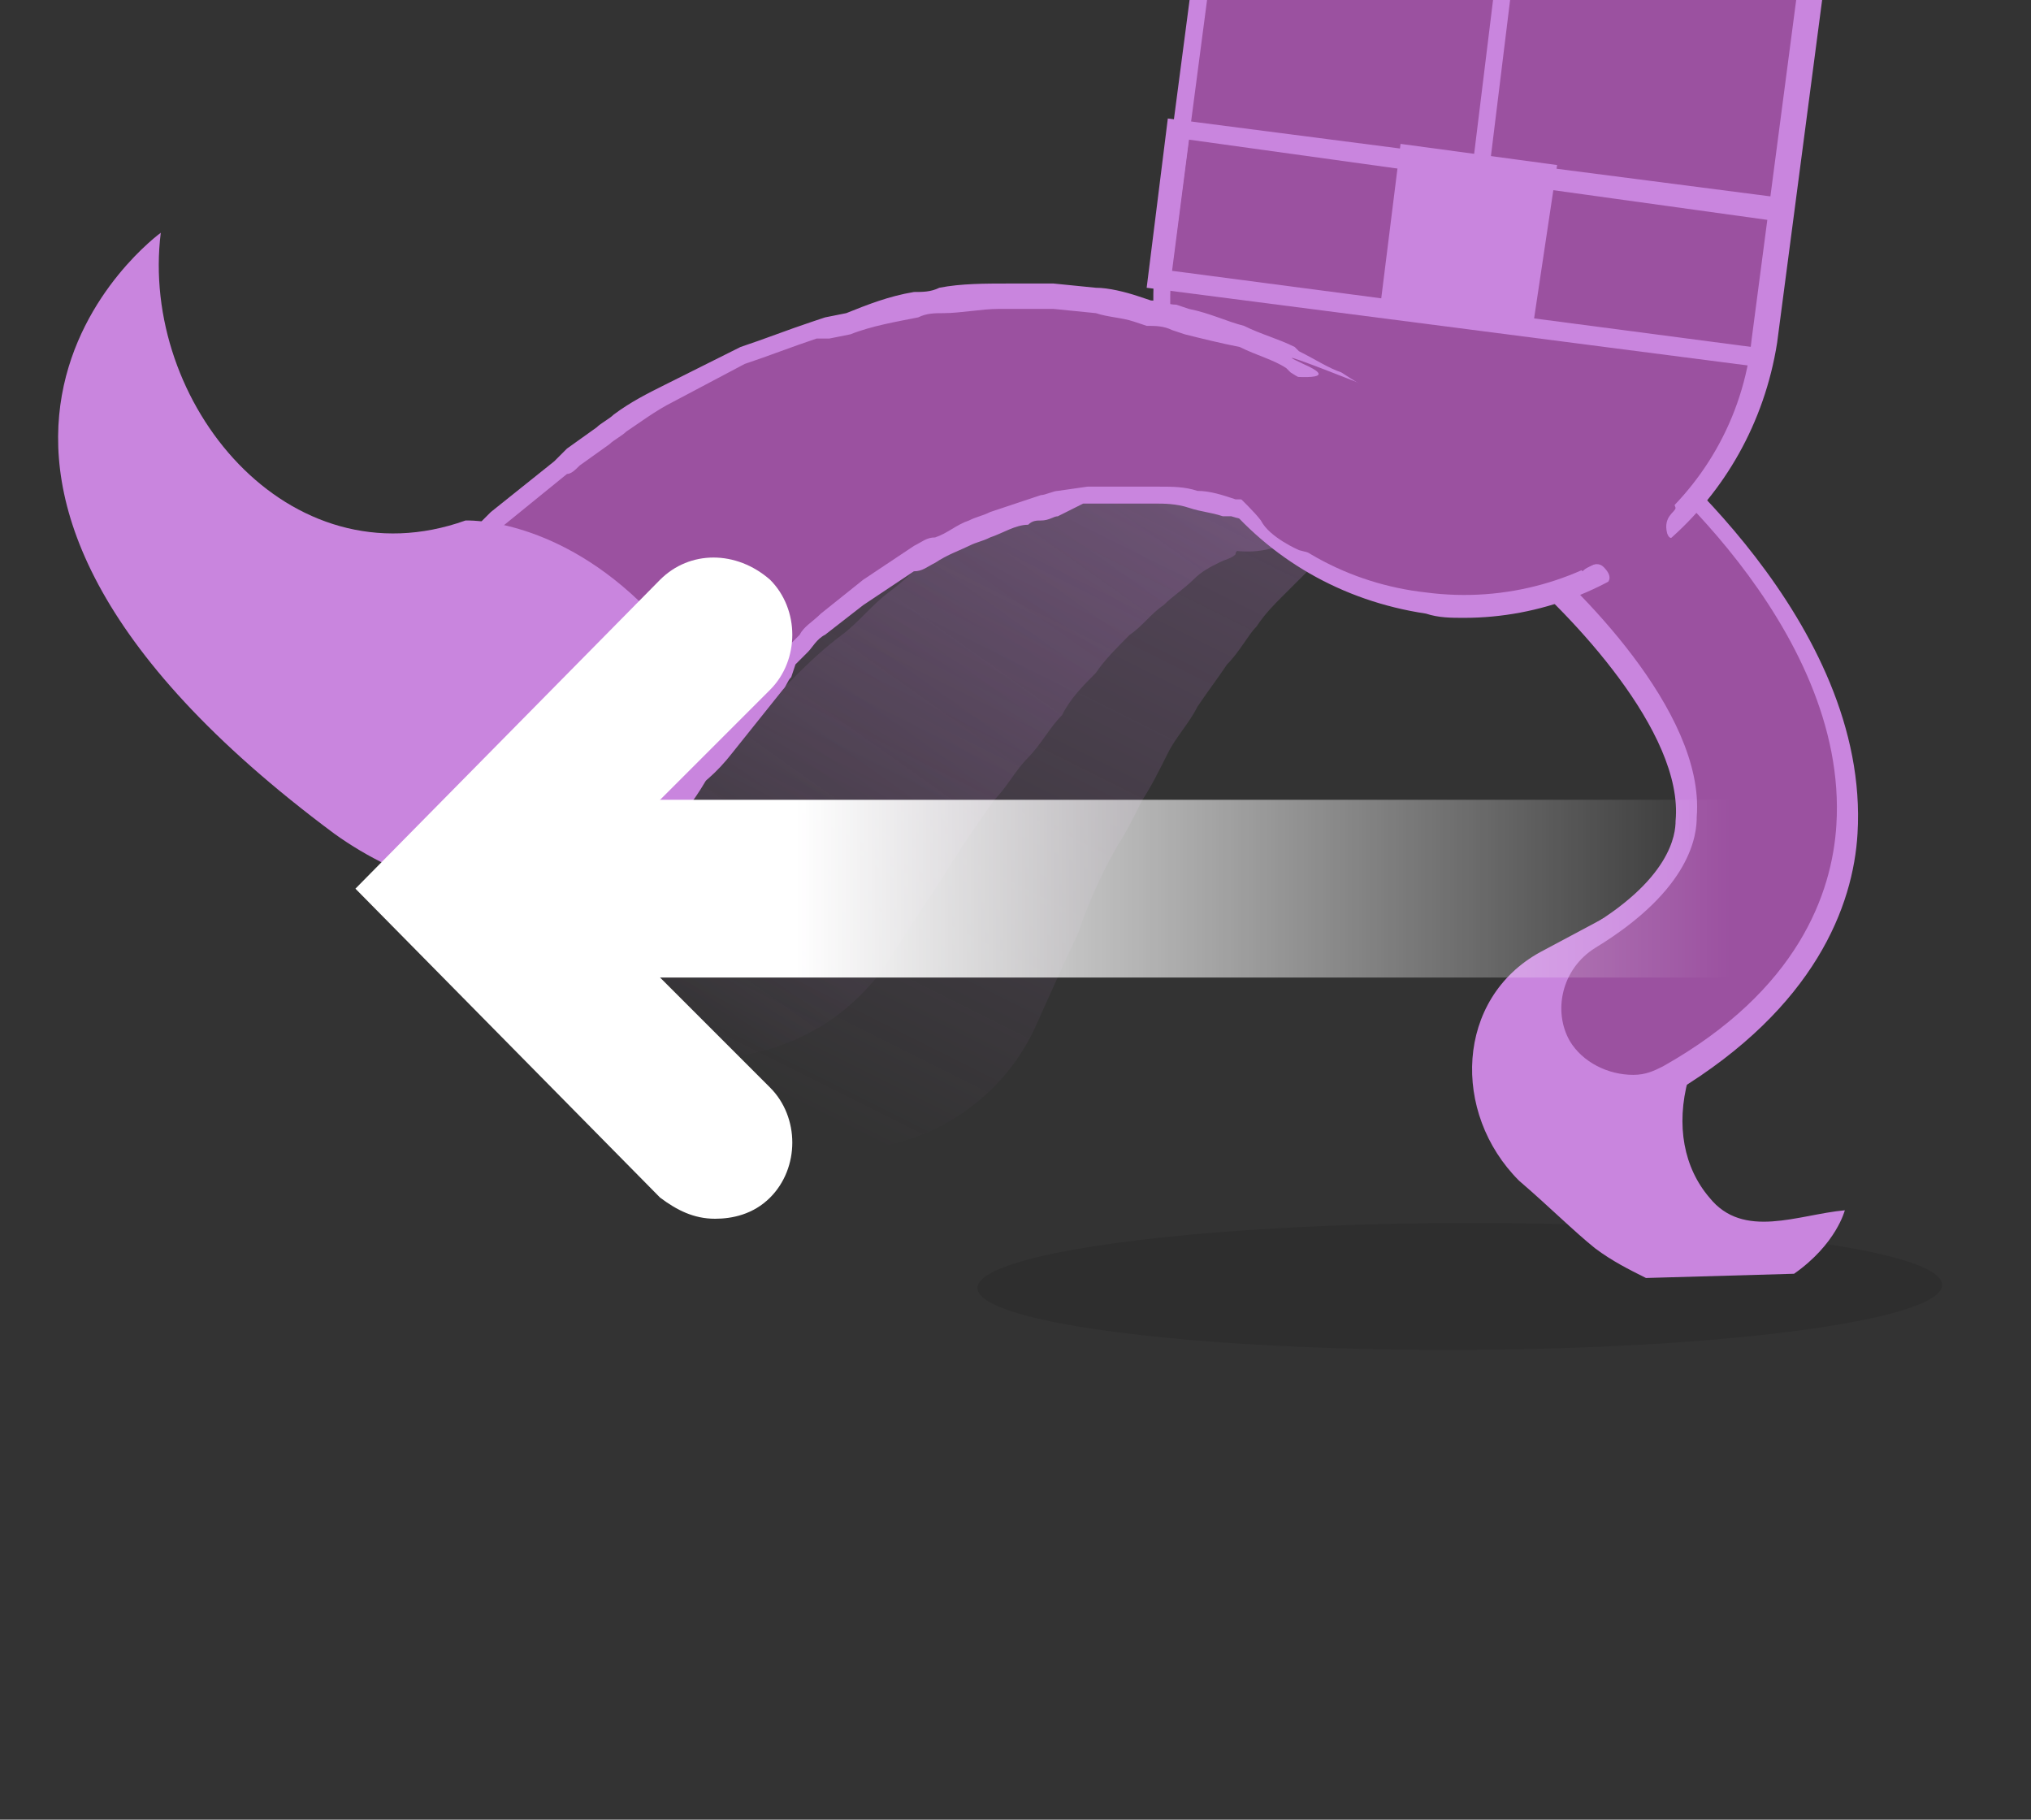 <?xml version="1.0" encoding="utf-8"?>
<!-- Generator: Adobe Illustrator 19.1.0, SVG Export Plug-In . SVG Version: 6.00 Build 0)  -->
<svg version="1.1" id="Layer_1" xmlns="http://www.w3.org/2000/svg" xmlns:xlink="http://www.w3.org/1999/xlink" x="0px" y="0px"
	 width="48px" height="43px" viewBox="0 0 48 43" style="enable-background:new 0 0 48 43;" xml:space="preserve">
<rect x="0" y="0" width="48" height="43" fill="#333333" stroke="none"/>
<style type="text/css">
	.st0{clip-path:url(#SVGID_2_);}
	.st1{fill:#C985DE;}
	.st2{fill:#9B51A0;}
	.st3{fill:url(#SVGID_3_);}
	.st4{fill:#BE79CF;}
	.st5{opacity:0.66;fill:url(#SVGID_4_);}
	.st6{opacity:0.47;fill:url(#SVGID_5_);}
	.st7{fill:#FFFFFF;}
	.st8{fill:url(#SVGID_6_);}
	.st9{opacity:0.3;clip-path:url(#SVGID_8_);fill:url(#SVGID_9_);}
	.st10{opacity:0.3;clip-path:url(#SVGID_8_);fill:url(#SVGID_10_);}
	.st11{clip-path:url(#SVGID_8_);}
	.st12{fill:none;}
	.st13{opacity:0.1;}
	.st14{fill:none;stroke:#C985DE;stroke-width:6.248;stroke-linecap:round;stroke-miterlimit:10;}
	.st15{fill:none;stroke:#D7DEDA;stroke-width:6.391;stroke-miterlimit:10;stroke-dasharray:9.657,85.207;}
	.st16{fill:none;stroke:#D7DEDA;stroke-width:6.391;stroke-linecap:round;stroke-miterlimit:10;stroke-dasharray:2.84,85.207;}
	.st17{fill:none;stroke:#C985DE;stroke-width:6.762;stroke-linecap:round;stroke-miterlimit:10;}
	.st18{fill:none;stroke:#D7DEDA;stroke-width:6.916;stroke-miterlimit:10;stroke-dasharray:10.45,92.208;}
	.st19{fill:none;stroke:#D7DEDA;stroke-width:6.916;stroke-linecap:round;stroke-miterlimit:10;stroke-dasharray:3.074,92.208;}
	.st20{fill:url(#SVGID_11_);}
	.st21{clip-path:url(#SVGID_8_);fill:#C985DE;}
	.st22{clip-path:url(#SVGID_8_);fill:#9B51A0;}
	.st23{fill:url(#SVGID_12_);}
	.st24{opacity:0.3;clip-path:url(#SVGID_14_);fill:url(#SVGID_15_);}
	.st25{opacity:0.3;clip-path:url(#SVGID_14_);fill:url(#SVGID_16_);}
	.st26{clip-path:url(#SVGID_14_);}
	.st27{fill:url(#SVGID_17_);}
	.st28{clip-path:url(#SVGID_14_);fill:#C985DE;}
	.st29{clip-path:url(#SVGID_14_);fill:#9B51A0;}
	.st30{fill:url(#SVGID_18_);}
	.st31{fill:url(#SVGID_19_);}
	.st32{clip-path:url(#SVGID_21_);}
	.st33{fill:url(#SVGID_22_);}
	.st34{opacity:0.66;fill:url(#SVGID_23_);}
	.st35{opacity:0.47;fill:url(#SVGID_24_);}
	.st36{fill:url(#SVGID_25_);}
	.st37{opacity:0.1;clip-path:url(#SVGID_27_);}
	.st38{opacity:0.25;clip-path:url(#SVGID_27_);fill:url(#SVGID_28_);}
	.st39{opacity:0.25;clip-path:url(#SVGID_27_);fill:url(#SVGID_29_);}
	.st40{clip-path:url(#SVGID_27_);}
	.st41{fill:url(#SVGID_30_);}
	.st42{clip-path:url(#SVGID_32_);fill:url(#SVGID_33_);}
	.st43{clip-path:url(#SVGID_32_);}
	.st44{clip-path:url(#SVGID_32_);fill:#FFFFFF;}
	.st45{clip-path:url(#SVGID_35_);}
	.st46{fill:url(#SVGID_36_);}
	.st47{opacity:0.1;clip-path:url(#SVGID_38_);}
	.st48{opacity:0.25;clip-path:url(#SVGID_38_);fill:url(#SVGID_39_);}
	.st49{opacity:0.25;clip-path:url(#SVGID_38_);fill:url(#SVGID_40_);}
	.st50{clip-path:url(#SVGID_38_);}
	.st51{fill:#9B51A0;stroke:#C985DE;stroke-width:0.844;stroke-miterlimit:10;}
	.st52{clip-path:url(#SVGID_38_);fill:#9B51A0;}
	.st53{fill:url(#SVGID_41_);}
</style>
<g id="New_Symbol_1_2_">
</g>
<g id="New_Symbol_16">
</g>
<g id="New_Symbol_1_1_">
</g>
<g id="New_Symbol_1">
</g>
<g id="New_Symbol_16_1_">
</g>
<g id="New_Symbol_17">
</g>
<g id="New_Symbol_18">
	<g id="New_Symbol_2">
	</g>
</g>
<g id="New_Symbol_1_3_">
</g>
<g id="New_Symbol_20">
</g>
<g id="New_Symbol_21">
</g>
<g id="New_Symbol_19">
	<g id="New_Symbol">
	</g>
</g>
<g id="New_Symbol_1_6_">
</g>
<g id="New_Symbol_16_3_">
</g>
<g id="New_Symbol_17_2_">
</g>
<g id="New_Symbol_18_2_">
	<g>
		<g>
			<defs>
				<rect id="SVGID_13_" x="0" y="0" width="48" height="43"/>
			</defs>
			<clipPath id="SVGID_2_">
				<use xlink:href="#SVGID_13_"  style="overflow:visible;"/>
			</clipPath>
			<linearGradient id="SVGID_3_" gradientUnits="userSpaceOnUse" x1="15.215" y1="24.294" x2="29.082" y2="4.74">
				<stop  offset="0" style="stop-color:#C985DE;stop-opacity:0"/>
				<stop  offset="1" style="stop-color:#C985DE"/>
			</linearGradient>
			<path style="opacity:0.3;clip-path:url(#SVGID_2_);fill:url(#SVGID_3_);" d="M13.7,16.3c0,0,0.8-0.6,2-1.5
				c0.7-0.5,1.4-1.1,2.2-1.6c0.4-0.3,0.8-0.6,1.3-0.8c0.4-0.3,0.9-0.5,1.4-0.8c0.5-0.3,0.9-0.5,1.4-0.8c0.5-0.2,1-0.5,1.4-0.7
				c0.5-0.2,0.9-0.4,1.4-0.6c0.5-0.2,0.9-0.3,1.4-0.4C26.6,9.1,27,9,27.4,8.9c0.4-0.1,0.8-0.1,1.1-0.1c0.2,0,0.3,0,0.5,0
				c0.2,0,0.3,0,0.4,0c0.1,0,0.2,0,0.3,0c0.2,0,0.2,0,0.2,0c1.2,0.2,1.9,1.4,1.7,2.5c-0.2,1.2-1.4,1.9-2.5,1.7c0,0,0,0,0.1,0
				c0,0,0,0,0.1,0c0,0,0,0,0,0c0,0-0.1,0-0.1,0.1c-0.1,0.1-0.2,0.1-0.4,0.2c-0.2,0.1-0.4,0.2-0.6,0.4c-0.2,0.2-0.5,0.4-0.7,0.6
				c-0.3,0.2-0.5,0.5-0.8,0.7c-0.3,0.3-0.6,0.6-0.8,0.9c-0.3,0.3-0.6,0.6-0.8,1c-0.3,0.3-0.5,0.7-0.8,1c-0.3,0.3-0.5,0.7-0.8,1
				c-0.5,0.7-0.9,1.3-1.2,1.8c-0.8,1.2-1.3,2-1.3,2c-1.5,2.3-4.6,3-6.9,1.5c-2.3-1.5-3-4.6-1.5-6.9C12.8,17.1,13.2,16.7,13.7,16.3z"
				/>
			<linearGradient id="SVGID_4_" gradientUnits="userSpaceOnUse" x1="18.939" y1="26.24" x2="29.662" y2="4.771">
				<stop  offset="0" style="stop-color:#C985DE;stop-opacity:0"/>
				<stop  offset="1" style="stop-color:#C985DE"/>
			</linearGradient>
			<path style="opacity:0.3;clip-path:url(#SVGID_2_);fill:url(#SVGID_4_);" d="M16.2,18.6c0,0,0.7-0.7,1.7-1.7
				c0.6-0.6,1.2-1.3,2-1.9c0.4-0.3,0.7-0.7,1.1-1c0.4-0.3,0.8-0.7,1.2-1c0.4-0.3,0.9-0.7,1.3-1c0.5-0.3,0.9-0.6,1.3-0.9
				c0.5-0.3,0.9-0.5,1.3-0.8c0.4-0.2,0.9-0.4,1.3-0.6c0.4-0.2,0.8-0.3,1.2-0.5C29,9,29.4,8.9,29.7,8.9c0.2,0,0.3-0.1,0.5-0.1
				c0.2,0,0.3,0,0.4,0c0.1,0,0.2,0,0.3,0c0.2,0,0.2,0,0.2,0c1.2,0.1,2.1,1.1,2.1,2.3c-0.1,1.2-1.1,2.1-2.2,2.1c0,0,0,0,0.1,0
				c0,0,0,0,0.1,0c0,0,0,0,0,0c0,0-0.1,0.1-0.1,0.1c-0.1,0.1-0.2,0.2-0.3,0.3c-0.1,0.1-0.3,0.3-0.5,0.5c-0.2,0.2-0.4,0.4-0.6,0.7
				c-0.2,0.2-0.4,0.6-0.7,0.9c-0.2,0.3-0.5,0.7-0.7,1c-0.2,0.4-0.5,0.7-0.7,1.1c-0.2,0.4-0.4,0.8-0.6,1.1c-0.2,0.4-0.4,0.8-0.6,1.1
				c-0.4,0.7-0.7,1.4-0.9,2c-0.6,1.3-1,2.2-1,2.2c-1.1,2.5-4.1,3.7-6.6,2.5c-2.5-1.1-3.6-4.1-2.5-6.6C15.5,19.5,15.8,19,16.2,18.6z"
				/>
			<g class="st0">
				<path class="st12" d="M37,11.7c0,0,9.5,7.5,1.4,12.2"/>
				
					<ellipse transform="matrix(1 -3.213029e-03 3.213029e-03 1 -9.741013e-02 0.111)" class="st13" cx="34.5" cy="30.4" rx="11.4" ry="1.5"/>
				<path class="st1" d="M37.7,29.5c0.4,0.3,0.8,0.5,1.2,0.7l3.5-0.1c1-0.7,1.2-1.5,1.2-1.5c-1.1,0.1-2.4,0.7-3.2-0.3
					c-0.6-0.7-0.8-1.7-0.5-2.8L39,23.6c-0.3-0.7-0.4-1.9-1.1-1.9l-1.5,0.8c-2,1.1-2.1,3.8-0.5,5.4C36.6,28.5,37.2,29.1,37.7,29.5z"
					/>
				<g>
					<path class="st2" d="M38.5,25.7c-0.7,0-1.3-0.3-1.7-0.9c-0.5-0.9-0.2-2.1,0.7-2.6c2.2-1.3,2.3-2.5,2.3-2.8
						C40,17,37,14,35.9,13.2c-0.8-0.6-1-1.8-0.3-2.7c0.6-0.8,1.8-1,2.6-0.3c0.6,0.5,5.7,4.7,5.4,9.4c-0.1,1.6-0.9,4-4.2,5.9
						C39.1,25.7,38.8,25.7,38.5,25.7z"/>
					<path class="st1" d="M38.4,26c-0.8,0-1.5-0.4-1.8-1.1c-0.6-1-0.2-2.3,0.8-2.9c2.1-1.2,2.2-2.3,2.2-2.6c0.2-2.1-2.5-4.9-3.8-6
						c-0.9-0.7-1.1-2.1-0.4-3c0.7-0.9,2.1-1.1,3-0.4c0.6,0.5,5.8,4.7,5.5,9.7c-0.1,1.7-1,4.1-4.3,6.1C39.2,25.9,38.9,26,38.4,26
						C38.5,26,38.5,26,38.4,26z M37.1,10c-0.5,0-1,0.2-1.3,0.6c-0.6,0.7-0.4,1.7,0.3,2.3c1.1,0.9,4.2,3.9,4,6.4
						c0,0.4-0.1,1.7-2.4,3.1c-0.8,0.5-1,1.5-0.6,2.2c0.3,0.5,0.9,0.8,1.5,0.8l0,0c0.3,0,0.5-0.1,0.7-0.2c3.2-1.8,4-4.1,4.1-5.7
						c0.3-4.7-4.7-8.8-5.3-9.2C37.8,10.2,37.4,10,37.1,10z"/>
				</g>
			</g>
			<g class="st0">
				<g>
					<path class="st2" d="M41.7,8.1c-0.5,4-4.1,6.8-8,6.3c-3.9-0.5-6.7-4.1-6.2-8.1l1.3-9.9c0.5-4,4.1-6.8,8-6.3
						c3.9,0.5,6.7,4.1,6.2,8.1L41.7,8.1z"/>
					<path class="st1" d="M34.6,14.6c-0.3,0-0.6,0-0.9-0.1c-2-0.3-3.7-1.3-4.9-2.8c-1.2-1.6-1.7-3.5-1.5-5.5l1.3-9.9
						c0.3-2,1.3-3.7,2.8-5c1.6-1.2,3.5-1.8,5.5-1.5c4.1,0.5,6.9,4.3,6.4,8.4l-1.3,9.9C41.4,11.9,38.2,14.6,34.6,14.6z M35.8-9.7
						c-1.5,0-3,0.5-4.2,1.5c-1.5,1.1-2.4,2.8-2.6,4.6l-1.3,9.9c-0.2,1.8,0.3,3.7,1.4,5.1c1.1,1.5,2.8,2.4,4.6,2.6
						c3.8,0.5,7.3-2.2,7.7-6l1.3-9.9c0.5-3.8-2.2-7.3-6-7.8C36.4-9.7,36.1-9.7,35.8-9.7z"/>
				</g>
				<path class="st2" d="M39.7,12.6c0,0.9-0.4,1.5-1.2,1.5c-0.3,0-0.5-0.1-0.7-0.2c-0.1,0,0.5-0.1,0.1-0.5c-0.2-0.2-0.5,0.1-0.5,0.1
					c-0.2-0.2-0.3-0.6-0.3-0.9c0-0.9,0.5-1.6,1.3-1.6c0.6,0,1,0.4,1.2,1c0,0.1-0.3,0.2-0.2,0.6C39.5,12.9,39.7,12.5,39.7,12.6z"/>
				
					<rect x="35.4" y="-9.6" transform="matrix(0.993 0.122 -0.122 0.993 0.137 -4.343)" class="st1" width="0.4" height="17.1"/>
				<path class="st1" d="M41.8,8.7L27.1,6.8l0.5-4l14.7,1.9L41.8,8.7z M27.7,6.4l13.7,1.8l0.4-3L28.1,3.3L27.7,6.4z"/>
				<polygon class="st1" points="36.2,7.9 32.6,7.4 33.1,3.4 36.8,3.9 				"/>
			</g>
			<g class="st0">
				<path class="st2" d="M11.7,12.3c0,0,0.2-0.2,0.6-0.5c0.2-0.2,0.5-0.4,0.7-0.6c0.2-0.1,0.3-0.2,0.5-0.4c0.2-0.2,0.4-0.3,0.7-0.5
					c0.5-0.3,1-0.7,1.5-1C16.4,9,17,8.7,17.6,8.4c0.6-0.3,1.3-0.5,2-0.7c0.7-0.2,1.4-0.4,2.1-0.5C22.4,7.1,23.1,7,23.8,7
					c0.4,0,0.7,0,1,0c0.3,0,0.7,0.1,1,0.1c0.3,0,0.6,0.1,1,0.2c0.3,0.1,0.6,0.1,0.9,0.2c0.6,0.2,1.1,0.3,1.6,0.5
					c0.5,0.2,0.9,0.4,1.3,0.6c0.4,0.2,0.7,0.4,1,0.5c0.3,0.2,0.5,0.3,0.6,0.4c0.2,0.1,0.2,0.2,0.2,0.2c0.7,0.5,0.9,1.6,0.4,2.3
					c-0.5,0.7-1.3,0.9-2,0.6l-0.2-0.1c0,0,0,0-0.1,0c-0.1,0-0.3-0.1-0.5-0.2c-0.2-0.1-0.5-0.1-0.8-0.2c-0.3-0.1-0.6-0.1-1-0.2
					c-0.4-0.1-0.8-0.1-1.2-0.1c-0.2,0-0.4,0-0.7,0c-0.2,0-0.5,0-0.7,0c-0.2,0-0.5,0.1-0.7,0.1c-0.2,0-0.5,0.1-0.7,0.2
					c-0.5,0.1-0.9,0.3-1.3,0.4c-0.4,0.2-0.9,0.4-1.3,0.6c-0.4,0.3-0.8,0.5-1.1,0.8c-0.3,0.3-0.7,0.6-1,0.8c-0.3,0.3-0.5,0.5-0.7,0.8
					c-0.1,0.1-0.2,0.2-0.3,0.3c-0.1,0.1-0.2,0.3-0.4,0.4c-0.2,0.3-0.4,0.5-0.6,0.7c-0.3,0.4-0.5,0.6-0.5,0.6
					c-1.3,1.7-3.7,1.9-5.3,0.6c-1.6-1.3-1.9-3.7-0.6-5.4C11.3,12.6,11.5,12.5,11.7,12.3L11.7,12.3z"/>
				
					<linearGradient id="SVGID_5_" gradientUnits="userSpaceOnUse" x1="1623.022" y1="189.001" x2="1645.825" y2="182.203" gradientTransform="matrix(0.993 0.121 -0.121 0.993 -1578.406 -369.324)">
					<stop  offset="0" style="stop-color:#C985DE"/>
					<stop  offset="0.762" style="stop-color:#C985DE"/>
					<stop  offset="1" style="stop-color:#C985DE"/>
				</linearGradient>
				<path style="fill:url(#SVGID_5_);" d="M14.1,19.3c-0.9,0-1.8-0.3-2.5-0.9c-0.8-0.7-1.4-1.7-1.5-2.7c-0.1-1.1,0.2-2.2,0.9-3
					c0.2-0.2,0.4-0.4,0.6-0.6l0,0l1.5-1.2c0.1-0.1,0.2-0.2,0.3-0.3l0.7-0.5c0.1-0.1,0.3-0.2,0.4-0.3c0.4-0.3,0.8-0.5,1.2-0.7
					l1.8-0.9c0.6-0.2,1.1-0.4,1.7-0.6l0.3-0.1l0.5-0.1C20.5,7.2,21,7,21.6,6.9c0.2,0,0.4,0,0.6-0.1c0.5-0.1,1.1-0.1,1.6-0.1l0.3,0
					c0.3,0,0.5,0,0.8,0l1,0.1c0.3,0,0.7,0.1,1,0.2l0.3,0.1c0.2,0,0.4,0.1,0.6,0.1l0.3,0.1c0.5,0.1,0.9,0.3,1.3,0.4
					c0.4,0.2,0.8,0.3,1.2,0.5l0.1,0.1c0.4,0.2,0.7,0.4,1,0.5c0.3,0.2,0.5,0.3,0.6,0.4l0.2,0.2c0.4,0.3,0.7,0.7,0.8,1.2
					c0.1,0.5,0,1-0.3,1.4c-0.5,0.8-1.5,1-2.3,0.7l-0.2-0.1c0,0,0,0-0.1,0c-0.1,0-0.3-0.1-0.5-0.2c-0.2-0.1-0.5-0.1-0.8-0.2l-0.2,0
					c-0.3-0.1-0.5-0.1-0.8-0.2c-0.3-0.1-0.6-0.1-0.8-0.1c-0.1,0-0.2,0-0.4,0c-0.1,0-0.2,0-0.4,0c-0.1,0-0.2,0-0.3,0
					c-0.2,0-0.4,0-0.6,0L25,12.2c-0.1,0-0.2,0.1-0.4,0.1c-0.1,0-0.2,0-0.3,0.1c-0.3,0-0.6,0.2-0.9,0.3c-0.2,0.1-0.3,0.1-0.5,0.2
					c-0.2,0.1-0.5,0.2-0.8,0.4c-0.2,0.1-0.3,0.2-0.5,0.2l-1.2,0.8l-0.9,0.7c-0.2,0.1-0.3,0.3-0.4,0.4c-0.1,0.1-0.2,0.2-0.3,0.3
					L18.7,16c-0.1,0.1-0.1,0.2-0.2,0.3l-1.2,1.5c-0.7,0.9-1.6,1.4-2.7,1.5C14.4,19.3,14.2,19.3,14.1,19.3z M23.6,7.3
					c-0.4,0-0.9,0.1-1.3,0.1c-0.2,0-0.4,0-0.6,0.1c-0.5,0.1-1.1,0.2-1.6,0.4l-0.5,0.1L19.3,8c-0.6,0.2-1.1,0.4-1.7,0.6l-1.7,0.9
					c-0.4,0.2-0.8,0.5-1.1,0.7c-0.1,0.1-0.3,0.2-0.4,0.3L13.7,11c-0.1,0.1-0.2,0.2-0.3,0.2l-1.6,1.3c-0.2,0.2-0.4,0.3-0.5,0.5
					c-1.2,1.5-1,3.8,0.6,5c1.5,1.2,3.8,1,5-0.6l1.2-1.5c0.1-0.1,0.2-0.2,0.2-0.3l0.3-0.3c0.1-0.1,0.2-0.2,0.3-0.3
					c0.1-0.2,0.3-0.3,0.5-0.5l1-0.8l1.2-0.8c0.2-0.1,0.3-0.2,0.5-0.2c0.3-0.1,0.5-0.3,0.8-0.4c0.2-0.1,0.3-0.1,0.5-0.2
					c0.3-0.1,0.6-0.2,0.9-0.3l0.3-0.1c0.1,0,0.3-0.1,0.4-0.1l0.7-0.1c0.2,0,0.5,0,0.7,0c0.1,0,0.2,0,0.2,0c0.1,0,0.3,0,0.4,0l0.4,0
					c0.3,0,0.6,0,0.9,0.1c0.3,0,0.6,0.1,0.9,0.2l0.2,0c0.3,0.1,0.6,0.2,0.8,0.2c0.2,0.1,0.4,0.1,0.5,0.2c0,0,0.1,0,0.1,0l0.2,0.1
					c0.6,0.3,1.3,0.1,1.7-0.5c0.2-0.3,0.3-0.7,0.2-1c-0.1-0.4-0.3-0.7-0.6-0.9L32,9.7c-0.1-0.1-0.3-0.2-0.6-0.4
					c-0.3-0.2-0.6-0.3-0.9-0.5l-0.1-0.1c-0.3-0.2-0.7-0.3-1.1-0.5C28.8,8.1,28.4,8,28,7.9l-0.3-0.1c-0.2-0.1-0.4-0.1-0.6-0.1
					l-0.3-0.1c-0.3-0.1-0.6-0.1-0.9-0.2l-1-0.1c-0.2,0-0.5,0-0.7,0l-0.3,0C23.7,7.3,23.6,7.3,23.6,7.3z"/>
			</g>
			<path style="clip-path:url(#SVGID_2_);fill:#C985DE;" d="M17.1,17.6c0,0,0.1-1.4-2-3.4s-4.1-1.9-4.1-1.9
				c-4.2,1.5-7.7-2.8-7.2-6.8c0,0-7.6,5.5,4.1,14.2C11.1,22,15.4,21.7,17.1,17.6z"/>
			<path style="clip-path:url(#SVGID_2_);fill:#9B51A0;" d="M28.2,8.6c0,0,4.2,0.7,2.6,0c-1.5-0.7,3.7,1.4,3.7,1.4s0.4,1.9,0.2,2.2
				s-2.1,1.3-2.1,1.3l-1.9-0.5c0,0-0.7-0.3-0.9-0.7C29.2,11.5,26.4,9.5,28.2,8.6z"/>
		</g>
		<g id="XMLID_7_">
			<path class="st7" d="M16.9,28.8c-0.5,0-0.9-0.2-1.3-0.5L8.4,21l7.2-7.3c0.7-0.7,1.8-0.7,2.6,0c0.7,0.7,0.7,1.9,0,2.6L13.5,21
				l4.7,4.7c0.7,0.7,0.7,1.9,0,2.6C17.8,28.7,17.3,28.8,16.9,28.8z"/>
			<linearGradient id="SVGID_6_" gradientUnits="userSpaceOnUse" x1="12.152" y1="21.044" x2="40.903" y2="21.044">
				<stop  offset="0.232" style="stop-color:#FFFFFF"/>
				<stop  offset="1" style="stop-color:#FFFFFF;stop-opacity:0"/>
			</linearGradient>
			<rect x="12.2" y="18.9" class="st8" width="28.8" height="4.2"/>
		</g>
	</g>
</g>
<g id="New_Symbol_1_5_">
</g>
<g id="New_Symbol_20_2_">
</g>
<g id="New_Symbol_21_2_">
</g>
<g id="New_Symbol_19_2_">
</g>
<g id="New_Symbol_19_1_">
</g>
<g id="New_Symbol_21_1_">
</g>
<g id="New_Symbol_20_1_">
</g>
<g id="New_Symbol_18_1_">
</g>
<g id="New_Symbol_17_1_">
</g>
<g id="New_Symbol_16_2_">
</g>
<g id="New_Symbol_1_4_">
</g>
<g id="New_Symbol_1_">
</g>
</svg>
